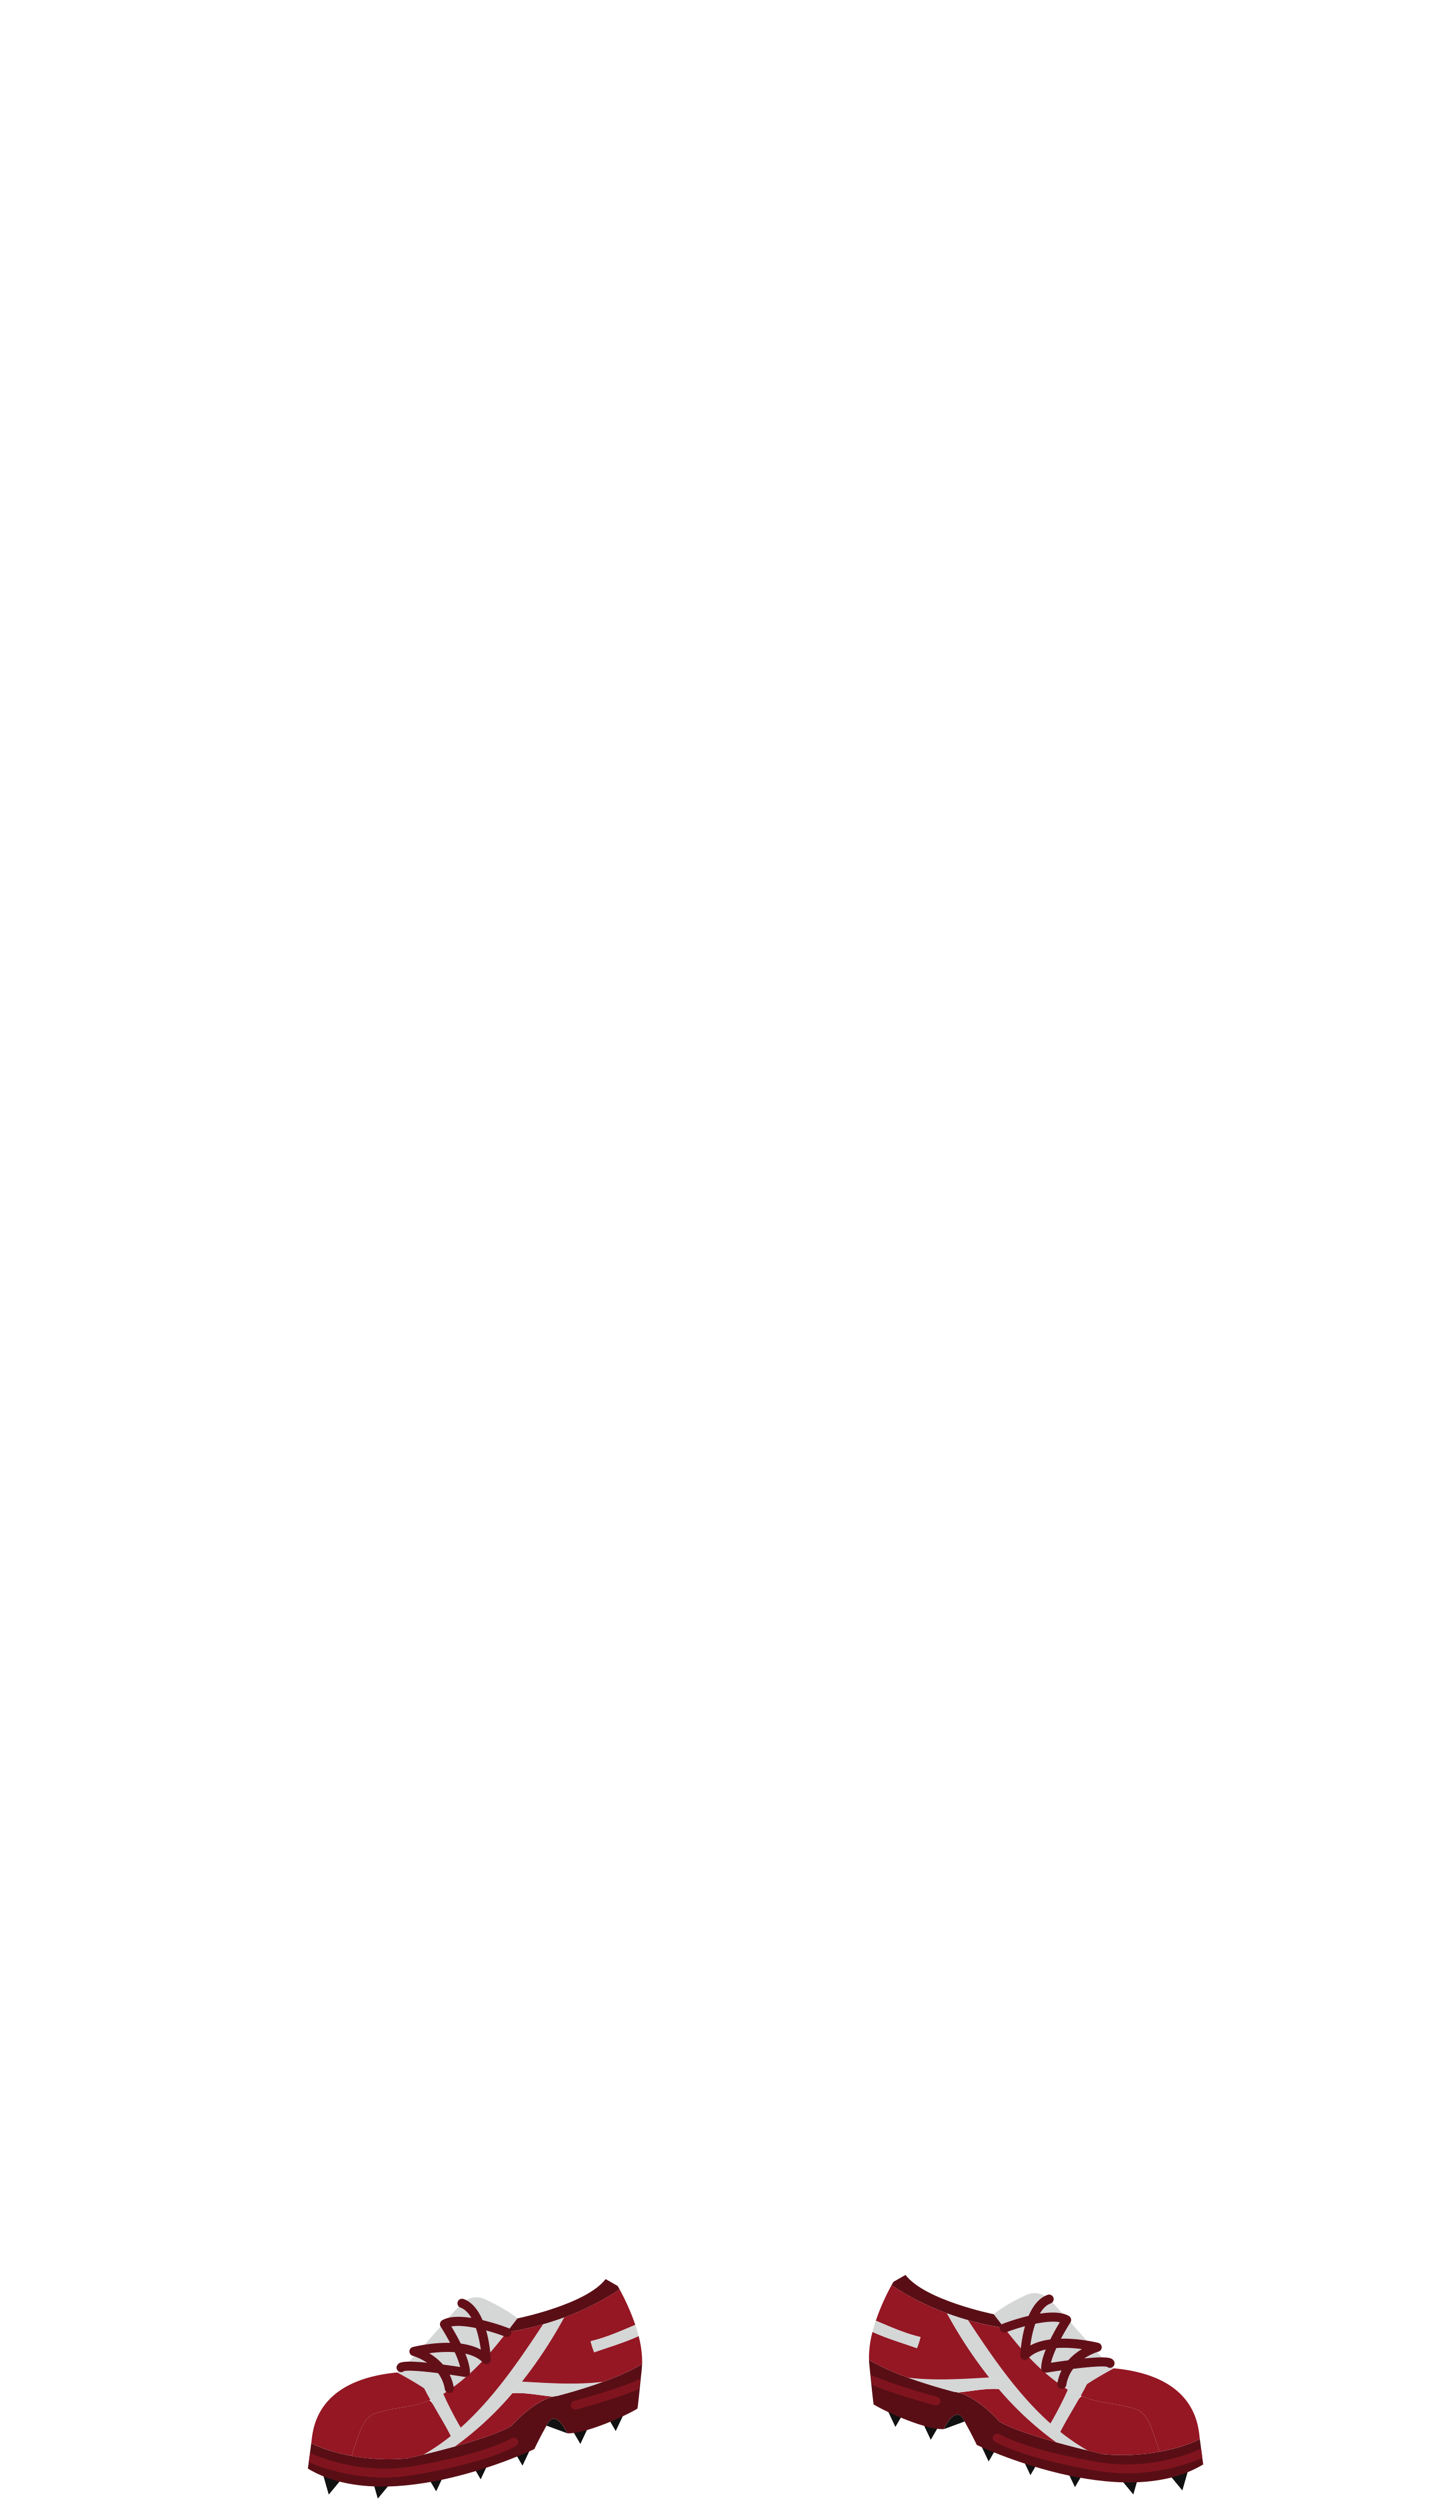 <svg xmlns="http://www.w3.org/2000/svg" width="1259.23" height="2194.12" viewBox="0 0 1259.23 2194.12"><title>3_men_shose_5</title><g id="Layer_2" data-name="Layer 2"><g id="Layer_141" data-name="Layer 141"><g id="_3_men_shose_5" data-name="3_men_shose_5"><polygon points="1043.91 2165.94 1038.27 2185.71 1024.85 2169.47 1043.91 2165.94" fill="#121111"/><polygon points="1000.85 2169.47 995.21 2189.24 981.79 2173 1000.85 2169.47" fill="#121111"/><polygon points="954.29 2165.07 943.94 2182.83 934.95 2163.79 954.29 2165.07" fill="#121111"/><polygon points="915.21 2154.53 904.85 2172.29 895.87 2153.25 915.21 2154.53" fill="#121111"/><polygon points="878.5 2142.53 868.15 2160.29 859.16 2141.25 878.5 2142.53" fill="#121111"/><polygon points="827.68 2123.48 817.32 2141.24 808.34 2122.19 827.68 2123.48" fill="#121111"/><polygon points="796.62 2112.18 786.27 2129.94 777.28 2110.9 796.62 2112.18" fill="#121111"/><path d="M900.8,2014.28a17.94,17.94,0,0,1,20.41,3.52c16.84,16.83,47.47,54.61,57,60.75-10.27,5.4-30.38,17-34.5,22.55-30.49-18.21-47.3-38.76-71.1-70C879.64,2024.94,892,2018.47,900.8,2014.28Z" fill="#d5d6d6"/><path d="M877.93,2125.47c22.29,13.2,91.26,28.42,91.26,28.42,40.88,3.91,75-7.84,84.4-13.44,1.28,10.3,3,22.41,3,22.41-72.16,43.66-198.85-17.09-198.85-17.09s-4.25-9.14-11.67-22.33-17.34,8.46-17.34,8.46c-14.92.84-49.87-14.56-61.54-21.66-.28-.17-2.21-18.93-3.89-35.54-.13-1.23-.21-2.48-.25-3.73,24.29,15.49,74.53,28.1,74.53,28.1C856.71,2101.1,877.93,2125.47,877.93,2125.47Z" fill="#590e15"/><path d="M966.45,2168.85c-2.54-.38-62.62-9.43-92.63-25.84a3.74,3.74,0,0,1-1.49-5.23,4.11,4.11,0,0,1,5.47-1.43c28.72,15.7,89.27,24.83,89.91,24.93,39.09,6.1,73.64-6.28,87-12.05.39,2.95.77,5.72,1.09,8a175.41,175.41,0,0,1-66.1,13.42A150.9,150.9,0,0,1,966.45,2168.85Z" fill="#80141e"/><path d="M822.76,2103.5a3.81,3.81,0,0,1,2.79,4.71,4,4,0,0,1-3.86,2.82,4.43,4.43,0,0,1-1.07-.14c-1.66-.44-33.68-9-54.51-17.68-.53-2.63-1.09-5.71-1.61-9.14C783.84,2093.14,822.32,2103.38,822.76,2103.5Z" fill="#80141e"/><path d="M795.16,1996.53c17,22.33,77.46,34.52,77.46,34.52,3.23,4.24,6.33,8.28,9.35,12.14-35.36-5.38-69.56-17.9-99.12-37.59,1.06-1.91,1.7-3,1.7-3Z" fill="#590e15"/><path d="M998.62,2114.82c-16-6-35-5-51-13a8.32,8.32,0,0,1-2.8-2c5.79-5.87,23.84-16.29,33.4-21.31,72.75,6.92,74,51.42,75.37,61.9-5.21,3.11-18.06,8.11-35.45,11.28-1.36-4.91-3.12-9.71-4.52-13.91C1010.62,2129.82,1007.62,2118.82,998.62,2114.82Z" fill="#941723"/><path d="M882.62,2085.82c-4.59.2-9.28.46-14,.74a396.83,396.83,0,0,1-37.1-56.35q9.19,3.39,18.63,6.08c29,44.16,59.95,88.61,104.9,114.28-7.56-1.84-17.41-4.34-27.69-7.21A288.19,288.19,0,0,1,877,2096.73a50.93,50.93,0,0,1,7.64,1.09,50.93,50.93,0,0,0-7.64-1.09q-4.29-5-8.4-10.17C873.34,2086.28,878,2086,882.62,2085.82Z" fill="#d5d6d6"/><path d="M877,2096.73a288.19,288.19,0,0,0,50.34,46.63c-18.83-5.26-39.09-11.79-49.39-17.89,0,0-18.64-21.4-36.7-25.76C853.16,2098.68,865.18,2095.9,877,2096.73Z" fill="#941723"/><path d="M837.61,2099.07s-19.46-4.88-40-12.31c23.45,2.8,48.07,1.12,71-.2q4.09,5.18,8.4,10.17c-11.8-.83-23.82,1.95-35.75,3-.57-.14-1.14-.26-1.7-.36S838.25,2099.14,837.61,2099.07Z" fill="#d5d6d6"/><path d="M766.17,2046.56c12.66,5.81,26.09,9.67,39,14.26-.78,2-1.63,4-2.54,6,.91-2,1.76-4,2.54-6q2.75,1,5.46,2-2.72-1-5.46-2a69.33,69.33,0,0,0,3.13-9.74c3.08.72,6.18,1.31,9.33,1.74-3.15-.43-6.25-1-9.33-1.74a48.45,48.45,0,0,0,1.33-11.26,48.45,48.45,0,0,1-1.33,11.26c-13.43-3.17-26.26-8.85-39.2-14.35.8-2.39,1.65-4.73,2.51-7a201.11,201.11,0,0,1,11.25-24.15,233.84,233.84,0,0,0,48.63,24.61,396.83,396.83,0,0,0,37.1,56.35c-22.91,1.32-47.53,3-71,.2-12.47-4.5-25.34-9.94-34.52-15.79A87.91,87.91,0,0,1,766.17,2046.56Z" fill="#941723"/><path d="M805.16,2060.82c-12.9-4.59-26.33-8.45-39-14.26.86-3.35,1.85-6.64,2.92-9.83,12.94,5.5,25.77,11.18,39.2,14.35A69.33,69.33,0,0,1,805.16,2060.82Z" fill="#d5d6d6"/><path d="M998.62,2114.82c9,4,12,15,15,23,1.4,4.2,3.16,9,4.52,13.91a181.06,181.06,0,0,1-43.19,2.61c-1.9-.12-3.82-.26-5.76-.45,0,0-5.63-1.24-14.18-3.32a186.64,186.64,0,0,1-24-16.35c6.29-12.51,10.53-23.46,18.79-31.37C965.36,2109.73,983.35,2109.1,998.62,2114.82Z" fill="#941723"/><path d="M943.72,2101.1c.29-.38,1.67-5.78,2.1-6.22.84.86,4.95-5,6-4.59.74.37,2.08,1.44,2.83,1.77-5.3,11-15.89,27.53-23.59,42.16-2.95-2.35-5.83-4.8-8.65-7.31a301.2,301.2,0,0,0,15.26-29.57C939.63,2098.6,941.64,2099.86,943.72,2101.1Z" fill="#d5d6d6"/><path d="M850.11,2036.29a259.67,259.67,0,0,0,31.86,6.9c17.74,22.73,32.83,39.36,55.7,54.15a301.2,301.2,0,0,1-15.26,29.57C894,2101.66,871.56,2068.9,850.11,2036.29Z" fill="#941723"/><path d="M846.1,2123.44c.33.58.64,1.15,1,1.72l-18.3,6.74S838.67,2110.24,846.1,2123.44Z" fill="#121111"/><path d="M932.39,2096.53a4,4,0,0,0,3.94-3.34c3.77-22.6,27.89-29.2,28.13-29.26a4,4,0,0,0,0-7.75c-1.75-.44-38.26-9.42-59.7,2.28,1.79-13.36,6.74-32.85,17.86-36.9a4,4,0,1,0-2.74-7.52c-21.91,8-23.85,51.09-23.92,52.92a4,4,0,0,0,6.93,2.87c9.7-10.49,31.71-10.26,47.19-8.19-8.6,5.11-19,14.41-21.6,30.23a4,4,0,0,0,3.29,4.6A3.68,3.68,0,0,0,932.39,2096.53Z" fill="#630f18"/><path d="M915.67,2081.46a4,4,0,0,1-1.4-3.05c0-12,11.05-31.59,16.37-40.34-11.38-2.35-34,3.78-47.24,8.86a4,4,0,1,1-2.87-7.47c4.33-1.67,42.8-16,58.15-6.83a4,4,0,0,1,1.29,5.61c-4.27,6.57-14.45,24-17.08,35.4,5.16-.78,13.45-2,21.84-3,29.56-3.47,31.54-1,33.13,1a4,4,0,0,1-5.65,5.59c-4.74-1.43-31.1,1.48-53.3,5.09a4.72,4.72,0,0,1-.64,0A4,4,0,0,1,915.67,2081.46Zm55.94-4.78h0Z" fill="#630f18"/><polygon points="283.04 2169.59 288.69 2189.35 302.1 2173.12 283.04 2169.59" fill="#121111"/><polygon points="326.1 2173.12 331.75 2192.88 345.16 2176.65 326.1 2173.12" fill="#121111"/><polygon points="372.66 2168.72 383.01 2186.48 392 2167.43 372.66 2168.72" fill="#121111"/><polygon points="411.75 2158.18 422.1 2175.94 431.09 2156.9 411.75 2158.18" fill="#121111"/><polygon points="448.46 2146.18 458.81 2163.94 467.8 2144.9 448.46 2146.18" fill="#121111"/><polygon points="499.28 2127.12 509.63 2144.88 518.62 2125.84 499.28 2127.12" fill="#121111"/><polygon points="530.34 2115.83 540.69 2133.59 549.68 2114.55 530.34 2115.83" fill="#121111"/><path d="M426.15,2017.93a17.92,17.92,0,0,0-20.4,3.52c-16.84,16.83-47.47,54.61-57,60.74,10.28,5.41,30.38,17,34.5,22.56,30.5-18.21,47.3-38.76,71.1-70C447.31,2028.59,434.92,2022.12,426.15,2017.93Z" fill="#d5d6d6"/><path d="M449,2129.11c-22.29,13.2-91.26,28.43-91.26,28.43-40.88,3.91-75-7.84-84.4-13.44-1.29,10.3-3,22.41-3,22.41,72.16,43.66,198.85-17.09,198.85-17.09s4.24-9.14,11.67-22.34,17.33,8.46,17.33,8.46c14.93.84,49.88-14.55,61.55-21.65.28-.17,2.21-18.93,3.89-35.54.13-1.23.2-2.48.25-3.74-24.3,15.5-74.53,28.11-74.53,28.11C470.25,2104.75,449,2129.11,449,2129.11Z" fill="#590e15"/><path d="M360.5,2172.5c2.55-.38,62.63-9.44,92.64-25.84a3.75,3.75,0,0,0,1.49-5.23,4.1,4.1,0,0,0-5.47-1.43c-28.72,15.7-89.28,24.83-89.92,24.92-39.08,6.11-73.64-6.27-87-12-.4,2.94-.78,5.71-1.09,8a175.41,175.41,0,0,0,66.1,13.42A150.68,150.68,0,0,0,360.5,2172.5Z" fill="#80141e"/><path d="M504.2,2107.14a3.82,3.82,0,0,0-2.8,4.72,4,4,0,0,0,3.86,2.82,4.45,4.45,0,0,0,1.08-.14c1.66-.44,33.67-9,54.51-17.69.53-2.62,1.09-5.7,1.6-9.14C543.12,2096.79,504.64,2107,504.2,2107.14Z" fill="#80141e"/><path d="M531.8,2000.18c-17,22.33-77.47,34.52-77.47,34.52-3.22,4.24-6.32,8.27-9.34,12.14,35.36-5.38,69.55-17.9,99.12-37.59-1.06-1.91-1.7-3-1.7-3Z" fill="#590e15"/><path d="M328.34,2118.47c16-6,35-5,51-13a8.22,8.22,0,0,0,2.8-2c-5.79-5.87-23.85-16.28-33.41-21.31-72.75,6.93-74.05,51.43-75.36,61.91,5.21,3.11,18.06,8.11,35.44,11.27,1.37-4.9,3.13-9.71,4.53-13.9C316.34,2133.47,319.34,2122.47,328.34,2118.47Z" fill="#941723"/><path d="M444.34,2089.47c4.59.2,9.28.46,14,.74a396.47,396.47,0,0,0,37.09-56.35q-9.18,3.39-18.62,6.07c-29.06,44.17-60,88.62-104.91,114.29,7.56-1.84,17.42-4.34,27.7-7.21A287.81,287.81,0,0,0,450,2100.37a49.75,49.75,0,0,0-7.63,1.1,49.75,49.75,0,0,1,7.63-1.1q4.3-5,8.41-10.16C453.62,2089.93,448.93,2089.67,444.34,2089.47Z" fill="#d5d6d6"/><path d="M450,2100.37A287.81,287.81,0,0,1,399.64,2147c18.82-5.27,39.09-11.8,49.39-17.9,0,0,18.63-21.39,36.7-25.75C473.79,2102.33,461.77,2099.54,450,2100.37Z" fill="#941723"/><path d="M489.35,2102.72s19.45-4.89,40-12.31c-23.45,2.8-48.06,1.12-71-.2q-4.11,5.16-8.41,10.16c11.8-.83,23.82,2,35.76,3,.57-.14,1.13-.26,1.7-.36S488.71,2102.79,489.35,2102.72Z" fill="#d5d6d6"/><path d="M560.78,2050.21c-12.65,5.8-26.09,9.67-39,14.26.78,2,1.63,4,2.54,6-.91-2-1.76-4-2.54-6-1.84.65-3.66,1.31-5.46,2,1.8-.69,3.62-1.35,5.46-2a69.09,69.09,0,0,1-3.14-9.75c-3.07.73-6.18,1.32-9.32,1.75,3.14-.43,6.25-1,9.32-1.75a48.92,48.92,0,0,1-1.32-11.25,48.92,48.92,0,0,0,1.32,11.25c13.44-3.16,26.26-8.84,39.21-14.34q-1.22-3.6-2.52-7a203,203,0,0,0-11.24-24.15,234.16,234.16,0,0,1-48.64,24.61,396.47,396.47,0,0,1-37.09,56.35c22.91,1.32,47.52,3,71,.2,12.47-4.5,25.35-9.94,34.53-15.8A87.91,87.91,0,0,0,560.78,2050.21Z" fill="#941723"/><path d="M521.8,2064.47c12.89-4.59,26.33-8.46,39-14.26-.86-3.35-1.84-6.65-2.91-9.83-13,5.5-25.77,11.18-39.21,14.34A69.09,69.09,0,0,0,521.8,2064.47Z" fill="#d5d6d6"/><path d="M328.34,2118.47c-9,4-12,15-15,23-1.4,4.19-3.16,9-4.53,13.9A180.09,180.09,0,0,0,352,2158c1.91-.11,3.83-.25,5.77-.44,0,0,5.62-1.24,14.17-3.32a185.94,185.94,0,0,0,23.95-16.35c-6.29-12.52-10.52-23.46-18.78-31.37C361.59,2113.37,343.6,2112.75,328.34,2118.47Z" fill="#941723"/><path d="M383.23,2104.75c-.28-.39-1.66-5.78-2.1-6.22-.84.85-4.95-5-6-4.59-.73.37-2.07,1.43-2.82,1.77,5.3,11,15.88,27.53,23.58,42.16q4.42-3.54,8.66-7.31A300.32,300.32,0,0,1,389.28,2101C387.32,2102.25,385.31,2103.51,383.23,2104.75Z" fill="#d5d6d6"/><path d="M476.85,2039.93a259.7,259.7,0,0,1-31.86,6.91c-17.74,22.72-32.83,39.36-55.71,54.14a300.32,300.32,0,0,0,15.27,29.58C432.93,2105.31,455.39,2072.55,476.85,2039.93Z" fill="#941723"/><path d="M480.86,2127.08c-.33.59-.65,1.16-1,1.73l18.29,6.73S488.29,2113.89,480.86,2127.08Z" fill="#121111"/><path d="M394.57,2100.18a4,4,0,0,1-3.94-3.35c-3.77-22.59-27.89-29.19-28.13-29.26a4,4,0,0,1,0-7.74c1.74-.44,38.25-9.42,59.7,2.28-1.79-13.37-6.74-32.85-17.86-36.9a4,4,0,0,1,2.73-7.52c21.92,8,23.86,51.09,23.93,52.92a4,4,0,0,1-6.93,2.87c-9.7-10.49-31.71-10.27-47.19-8.2,8.6,5.12,19,14.41,21.6,30.24a4,4,0,0,1-3.29,4.6A3.68,3.68,0,0,1,394.57,2100.18Z" fill="#630f18"/><path d="M408.69,2086.06a4.6,4.6,0,0,1-.64,0c-22.21-3.61-48.57-6.53-53.3-5.09a4,4,0,0,1-5.66-5.59c1.59-2,3.57-4.47,33.14-1,8.38,1,16.67,2.18,21.83,3-2.62-11.42-12.81-28.83-17.08-35.4a4,4,0,0,1-.54-3.08,4,4,0,0,1,1.84-2.53c15.35-9.21,53.81,5.16,58.15,6.83a4,4,0,0,1-2.88,7.47c-13.2-5.08-35.86-11.21-47.24-8.87,5.33,8.76,16.38,28.37,16.38,40.35a4,4,0,0,1-1.41,3.05A4.05,4.05,0,0,1,408.69,2086.06Zm-53.34-5.74h0Z" fill="#630f18"/><rect width="1259.23" height="2194.12" fill="none"/></g></g></g></svg>
